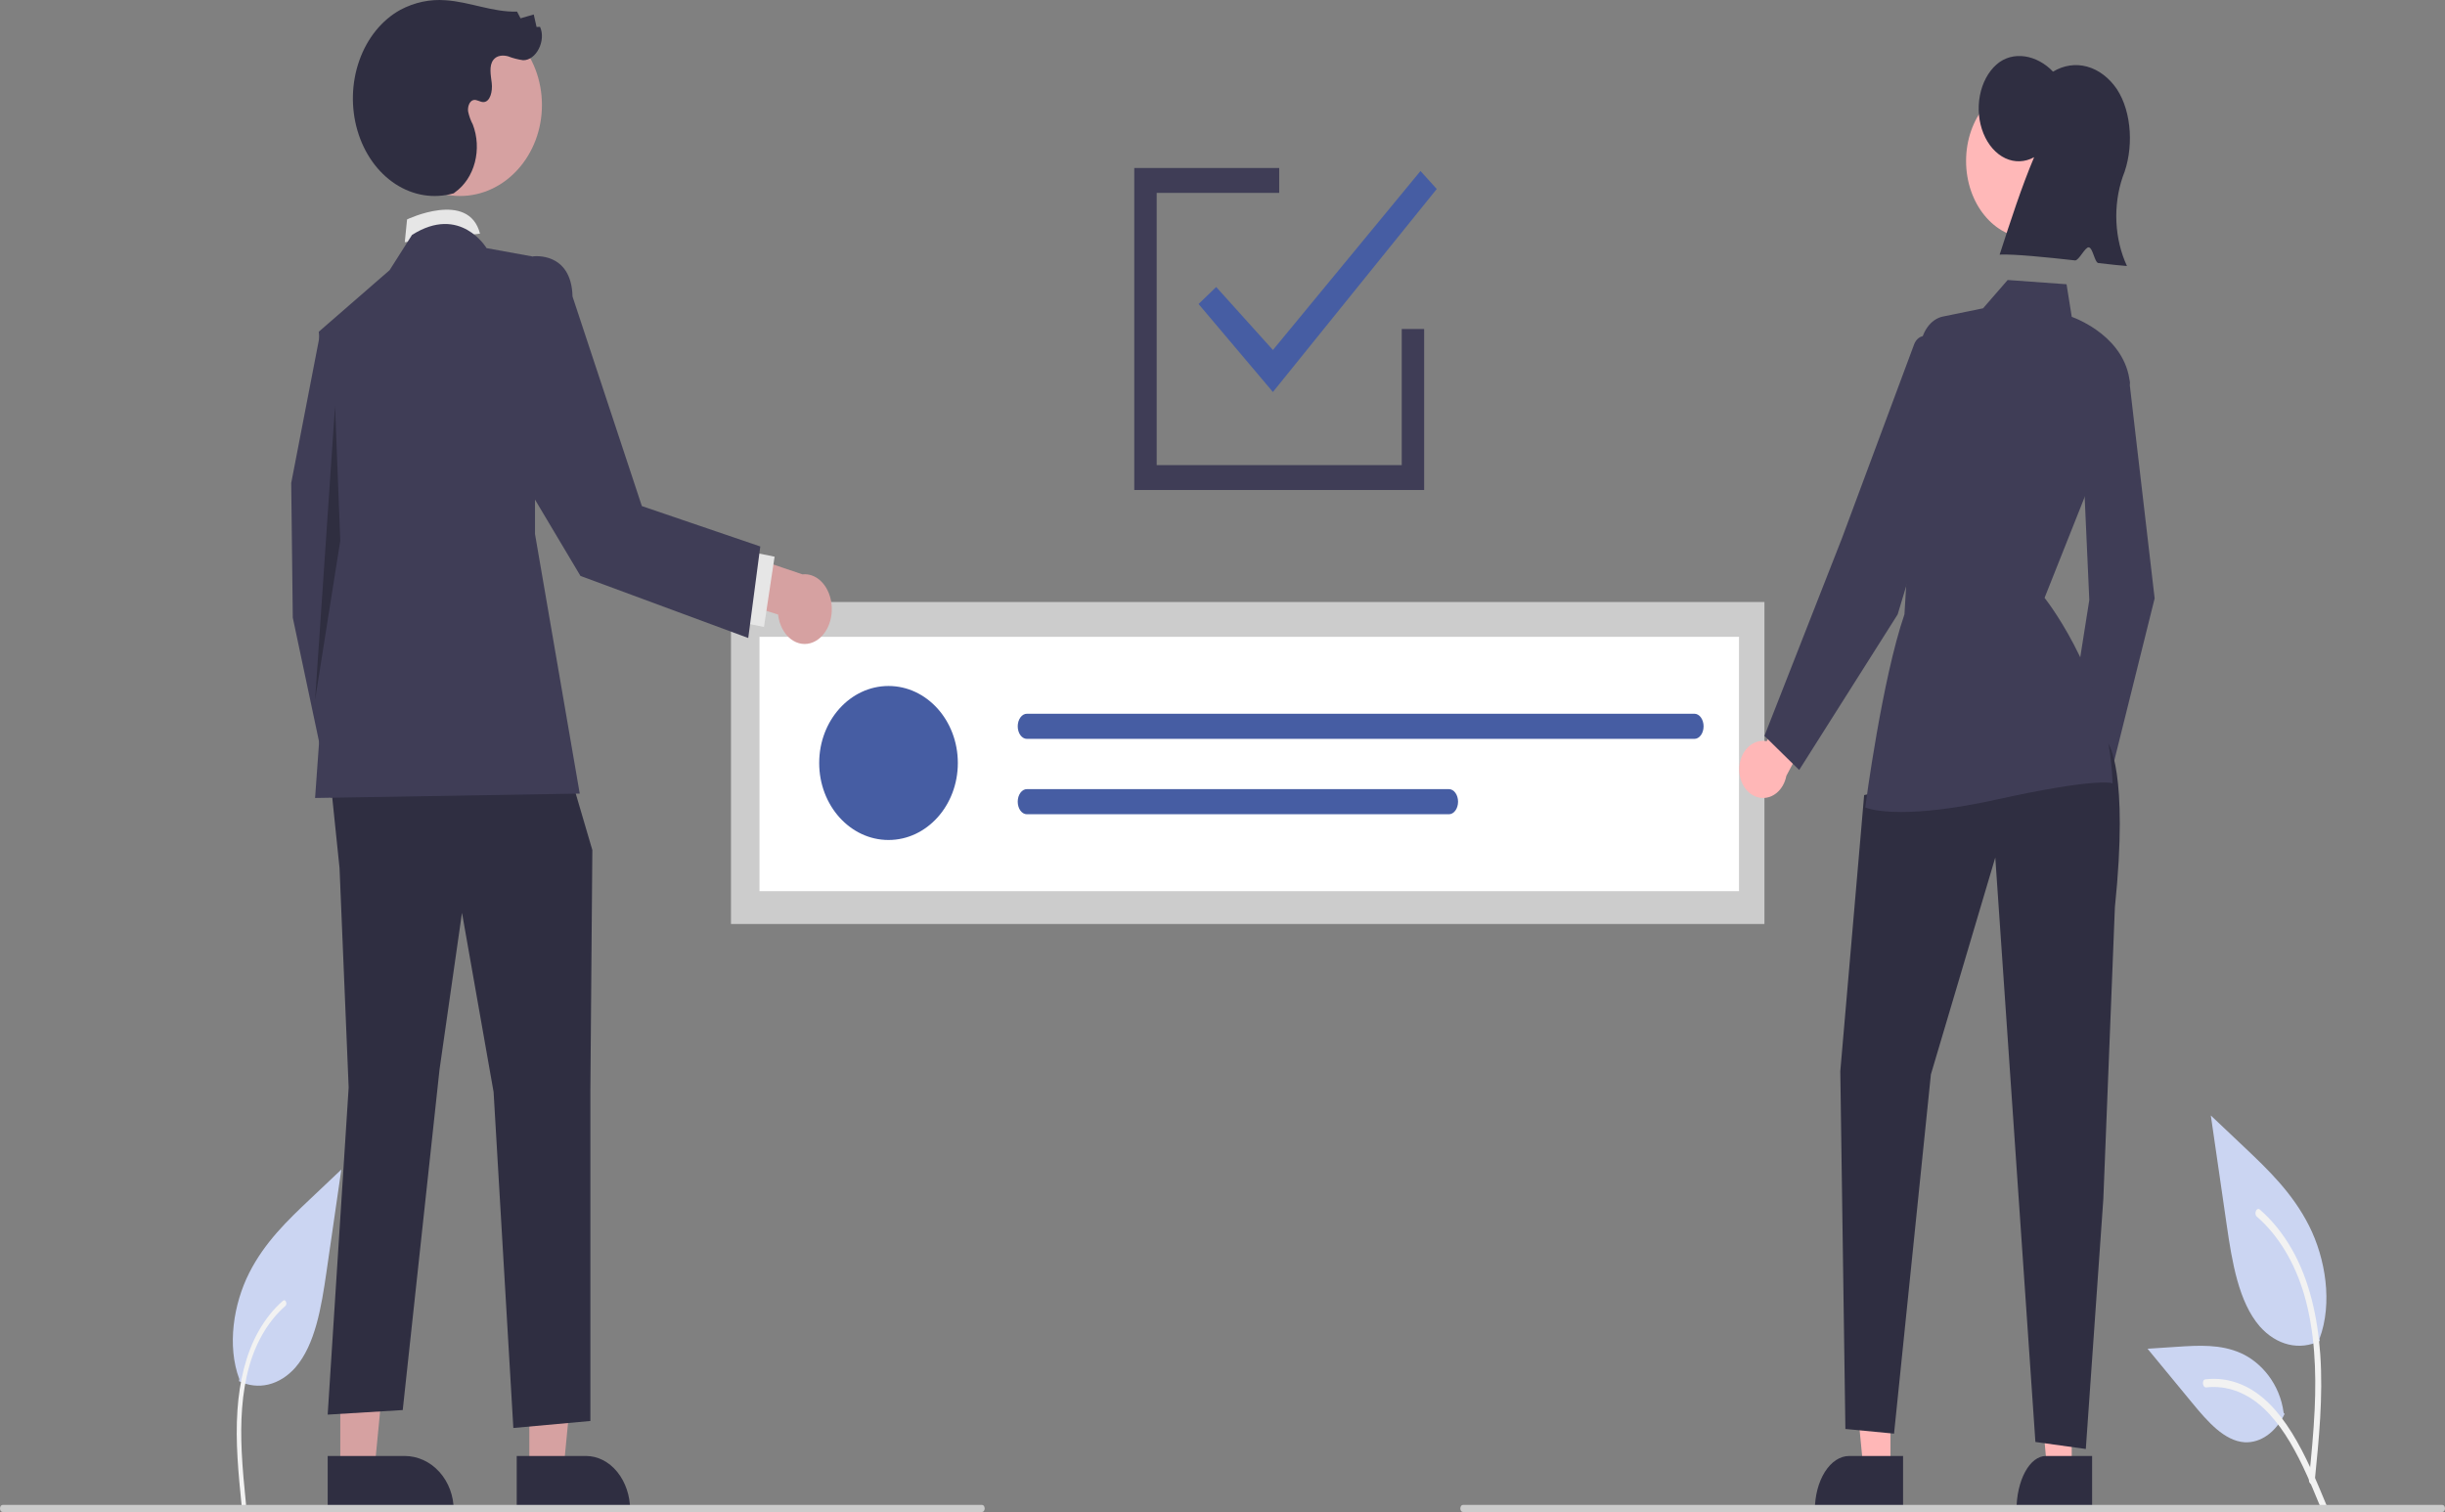 <svg width="435" height="269" viewBox="0 0 435 269" fill="none" xmlns="http://www.w3.org/2000/svg">
<rect x="0" y="0" width="435" height="269" fill="#808080" stroke="none"/>
<g clip-path="url(#clip0_4058_1044)">
<path d="M42.519 245.725C44.203 246.539 46.011 246.742 47.77 246.317C49.528 245.891 51.177 244.851 52.557 243.295C56.074 239.24 57.177 232.56 58.073 226.374L60.726 208.077L55.172 213.332C51.177 217.111 47.093 221.012 44.327 226.486C41.561 231.96 40.354 239.433 42.576 245.356" fill="#CBD5F2"/>
<path d="M42.993 267.877C42.431 262.25 41.853 256.552 42.247 250.864C42.597 245.814 43.718 240.881 46.002 236.836C47.214 234.693 48.688 232.856 50.36 231.41C50.795 231.033 51.196 231.981 50.763 232.357C47.871 234.868 45.635 238.575 44.376 242.945C42.985 247.805 42.762 253.103 43.004 258.265C43.148 261.386 43.455 264.487 43.765 267.585C43.79 267.725 43.775 267.873 43.723 267.999C43.671 268.124 43.587 268.218 43.486 268.26C43.384 268.298 43.275 268.279 43.183 268.207C43.091 268.136 43.023 268.017 42.995 267.877L42.993 267.877Z" fill="#F2F2F2"/>
<path d="M412.734 238.566C410.94 239.433 409.013 239.65 407.14 239.197C405.267 238.743 403.51 237.635 402.039 235.978C398.293 231.657 397.118 224.541 396.163 217.951L393.336 198.457L399.254 204.056C403.51 208.082 407.862 212.238 410.808 218.07C413.755 223.902 415.04 231.864 412.673 238.175" fill="#CBD5F2"/>
<path d="M411.822 263.525C412.567 256.068 413.333 248.515 412.809 240.979C412.345 234.286 410.859 227.75 407.833 222.388C406.227 219.548 404.273 217.115 402.059 215.198C401.481 214.697 400.95 215.954 401.525 216.453C405.357 219.78 408.32 224.694 409.989 230.485C411.832 236.924 412.127 243.945 411.81 250.786C411.618 254.923 411.21 259.032 410.801 263.137C410.769 263.323 410.789 263.519 410.858 263.685C410.926 263.851 411.038 263.974 411.171 264.031C411.306 264.081 411.45 264.056 411.572 263.961C411.694 263.866 411.783 263.709 411.821 263.524L411.822 263.525Z" fill="#F2F2F2"/>
<path d="M406.459 251.56C405.69 253.168 404.632 254.476 403.388 255.358C402.143 256.241 400.755 256.669 399.355 256.6C395.758 256.365 392.76 252.917 390.062 249.642L382.079 239.957L387.362 239.61C391.162 239.36 395.059 239.125 398.678 240.737C402.297 242.349 405.634 246.222 406.295 251.369" fill="#CBD5F2"/>
<path d="M413.926 267.811C410.34 259.092 406.181 249.403 398.749 246.306C396.682 245.448 394.516 245.141 392.365 245.4C391.687 245.481 391.857 246.916 392.533 246.836C396.138 246.425 399.735 247.733 402.721 250.539C405.593 253.226 407.83 256.961 409.723 260.922C410.882 263.348 411.921 265.877 412.959 268.403C413.291 269.21 414.262 268.627 413.926 267.811Z" fill="#F2F2F2"/>
<path d="M312.14 162.322H132.376V109.528H312.14V162.322Z" fill="white"/>
<path d="M158.08 149.444C164.891 149.444 170.412 143.311 170.412 135.745C170.412 128.18 164.891 122.046 158.08 122.046C151.269 122.046 145.747 128.18 145.747 135.745C145.747 143.311 151.269 149.444 158.08 149.444Z" fill="#465DA3"/>
<path d="M182.696 126.984C182.265 126.984 181.851 127.219 181.546 127.639C181.241 128.058 181.069 128.626 181.069 129.219C181.069 129.812 181.241 130.381 181.546 130.8C181.851 131.219 182.265 131.454 182.696 131.454H301.468C301.898 131.453 302.311 131.217 302.615 130.798C302.92 130.379 303.091 129.811 303.091 129.219C303.091 128.627 302.92 128.06 302.615 127.641C302.311 127.222 301.898 126.985 301.468 126.984H182.696Z" fill="#465DA3"/>
<path d="M182.697 140.396C182.265 140.395 181.851 140.629 181.545 141.047C181.24 141.466 181.067 142.034 181.066 142.626C181.066 143.219 181.236 143.788 181.54 144.208C181.845 144.628 182.258 144.865 182.69 144.866H257.778C257.992 144.867 258.204 144.809 258.402 144.697C258.599 144.585 258.779 144.421 258.93 144.213C259.082 144.005 259.202 143.759 259.284 143.487C259.366 143.216 259.408 142.925 259.408 142.631C259.408 142.337 259.366 142.046 259.284 141.775C259.202 141.504 259.082 141.257 258.93 141.049C258.779 140.842 258.599 140.677 258.402 140.565C258.204 140.453 257.992 140.396 257.778 140.396H182.697Z" fill="#465DA3"/>
<path d="M313.918 164.389H130.052V107.102H313.918V164.389ZM135.121 158.551H309.395V113.299H135.121V158.551Z" fill="#CCCCCC"/>
<path d="M362.763 149.209C362.588 148.503 362.528 147.753 362.588 147.012C362.647 146.271 362.824 145.556 363.105 144.919C363.387 144.282 363.767 143.738 364.219 143.324C364.67 142.911 365.182 142.639 365.719 142.527L367.753 131.213L373.058 131.236L370.022 147.157C370.099 148.407 369.84 149.653 369.293 150.659C368.746 151.665 367.95 152.36 367.056 152.613C366.161 152.866 365.23 152.659 364.438 152.031C363.647 151.404 363.051 150.4 362.763 149.209Z" fill="#FFB7B7"/>
<path d="M375.122 139.484L366.714 138.419L371.717 106.743L370.132 71.612L378.785 67.346L383.342 106.459L383.325 106.53L375.122 139.484Z" fill="#3F3D56"/>
<path d="M309.434 136.949C309.423 136.21 309.548 135.478 309.8 134.804C310.051 134.129 310.423 133.529 310.889 133.045C311.355 132.561 311.905 132.205 312.498 132.003C313.092 131.8 313.715 131.756 314.325 131.873L319.388 122.046L325.129 124.271L317.817 138.028C317.585 139.24 316.989 140.308 316.143 141.029C315.296 141.751 314.258 142.076 313.225 141.943C312.192 141.81 311.235 141.228 310.536 140.308C309.838 139.387 309.446 138.192 309.434 136.949Z" fill="#FFB7B7"/>
<path d="M336.339 264.018H331.781L329.613 241.602L336.34 241.602L336.339 264.018Z" fill="#FFB7B7"/>
<path d="M338.582 269L322.887 268.999V268.686C322.887 266.127 323.531 263.673 324.676 261.863C325.822 260.054 327.376 259.037 328.996 259.037L338.583 259.038L338.582 269Z" fill="#2F2E41"/>
<path d="M368.588 262.152H364.266L362.21 239.245L368.589 239.245L368.588 262.152Z" fill="#FFB7B7"/>
<path d="M372.216 269L358.763 268.999V268.686C358.763 266.127 359.315 263.673 360.297 261.863C361.279 260.054 362.61 259.037 363.999 259.037L372.216 259.038L372.216 269Z" fill="#2F2E41"/>
<path d="M361.005 42.343C367.197 42.343 372.217 36.209 372.217 28.643C372.217 21.078 367.197 14.944 361.005 14.944C354.813 14.944 349.794 21.078 349.794 28.643C349.794 36.209 354.813 42.343 361.005 42.343Z" fill="#FFB8B8"/>
<path d="M361.901 27.968C360.269 28.869 358.442 28.936 356.775 28.155C355.108 27.375 353.721 25.802 352.884 23.745C352.047 21.688 351.82 19.293 352.247 17.027C352.674 14.761 353.725 12.786 355.195 11.487C358.102 8.919 362.443 9.769 365.26 12.747C367.16 11.606 369.285 11.293 371.329 11.853C373.372 12.413 375.228 13.817 376.627 15.862C379.347 20.016 379.644 26.611 377.662 31.454C376.795 33.979 376.411 36.746 376.542 39.513C376.673 42.28 377.316 44.962 378.415 47.324C377.562 47.278 375.685 47.07 373.336 46.802C372.656 46.724 372.362 44.088 371.617 44.004C370.96 43.929 369.857 46.406 369.168 46.329C364.067 45.76 358.356 45.182 355.767 45.295C357.718 39.267 359.668 33.239 361.901 27.968Z" fill="#2F2E41"/>
<path d="M375.067 132.263C375.067 132.263 378.784 137.037 376.267 161.452L374.212 213.331L371.096 257.791L362.127 256.546L354.99 152.565L343.535 191.143L336.978 255.06L328.32 254.231L327.415 190.586L331.657 141.455L375.067 132.263Z" fill="#2F2E41"/>
<path d="M338.267 144.463C333.931 144.463 332.184 143.782 332.057 143.729L331.855 143.646L331.891 143.375C331.92 143.152 334.833 120.946 338.83 109.289L341.641 62.012C341.721 60.607 342.163 59.28 342.895 58.246C343.626 57.212 344.604 56.532 345.669 56.317L352.818 54.849L357.192 49.815L367.669 50.572L368.593 56.366C369.846 56.824 378.115 60.137 378.933 68.071L378.943 68.17L378.908 68.259L363.759 106.359C365.039 108.01 375.156 121.597 375.842 138.967L375.859 139.384L375.547 139.291C375.518 139.283 372.28 138.479 355.256 142.242C347.382 143.982 341.91 144.463 338.267 144.463Z" fill="#3F3D56"/>
<path d="M320.099 136.991L313.918 130.924L327.715 95.748L340.547 61.271C340.726 60.789 341.017 60.389 341.38 60.124C341.743 59.859 342.16 59.741 342.577 59.788C342.994 59.834 343.39 60.042 343.711 60.383C344.033 60.724 344.265 61.182 344.376 61.697L347.552 76.38L337.62 109.312L320.099 136.991Z" fill="#3F3D56"/>
<path d="M434.542 269H260.268C260.147 269 260.03 268.934 259.945 268.816C259.859 268.698 259.811 268.538 259.811 268.371C259.811 268.205 259.859 268.045 259.945 267.927C260.03 267.809 260.147 267.743 260.268 267.743H434.542C434.664 267.743 434.78 267.809 434.866 267.927C434.952 268.045 435 268.205 435 268.371C435 268.538 434.952 268.698 434.866 268.816C434.78 268.934 434.664 269 434.542 269Z" fill="#CBCBCB"/>
<path d="M253.376 87.176H201.804V29.889H227.59V34.317H205.79V82.748H249.39V58.532H253.376V87.176Z" fill="#3F3D56"/>
<path d="M226.469 69.741L213.24 54.087L216.379 51.06L226.469 62.269L252.725 30.425L255.619 33.625L226.469 69.741Z" fill="#465DA3"/>
<path d="M72.015 43.089L72.422 39.037C72.422 39.037 83.401 33.785 85.399 41.57L72.015 43.089Z" fill="#E6E6E6"/>
<path d="M94.176 261.528H100.253L103.144 231.639H94.175L94.176 261.528Z" fill="#D6A1A1"/>
<path d="M91.933 259.038L104.258 259.037H104.258C106.342 259.037 108.339 260.054 109.812 261.863C111.285 263.673 112.113 266.127 112.113 268.686V268.999L91.933 269L91.933 259.038Z" fill="#2F2E41"/>
<path d="M60.542 261.528H66.619L69.51 231.639H60.541L60.542 261.528Z" fill="#D6A1A1"/>
<path d="M58.299 259.038L71.994 259.037H71.994C74.309 259.037 76.528 260.054 78.165 261.863C79.802 263.673 80.721 266.127 80.722 268.686V268.999L58.299 269L58.299 259.038Z" fill="#2F2E41"/>
<path d="M64.18 60.642L56.886 59.699L51.812 85.936L52.09 109.885L58.883 141.946L68.963 134.963L64.176 102.145L64.18 60.642Z" fill="#3F3D56"/>
<path d="M58.677 137.688L60.407 154.426L62.032 193.481L58.299 251.68L71.652 250.867L78.197 190.292L82.194 162.396L87.817 194.278L91.331 254.056L105.035 252.81V194.068L105.386 151.238L100.467 134.5L58.677 137.688Z" fill="#2F2E41"/>
<path d="M86.564 44.146C86.564 44.146 81.922 36.32 73.3 41.798L69.321 48.059L56.72 59.016L59.373 95.798L56.057 141.972L103.144 141.19L95.186 95.016V45.711L86.564 44.146Z" fill="#3F3D56"/>
<path opacity="0.25" d="M59.611 72.231L56.057 124.537L60.541 96.189L59.611 72.231Z" fill="black"/>
<path d="M144.697 114.246C144.034 114.536 143.33 114.636 142.635 114.537C141.94 114.439 141.269 114.145 140.671 113.677C140.074 113.209 139.563 112.577 139.175 111.827C138.787 111.077 138.531 110.226 138.426 109.335L127.81 105.954L127.83 97.139L142.771 102.185C143.945 102.056 145.114 102.487 146.058 103.395C147.002 104.304 147.654 105.627 147.891 107.113C148.129 108.6 147.935 110.147 147.346 111.462C146.757 112.777 145.814 113.767 144.697 114.246Z" fill="#D6A1A1"/>
<path d="M133.086 98.087L131.201 110.594L135.924 111.549L137.809 99.042L133.086 98.087Z" fill="#E6E6E6"/>
<path d="M81.843 34.87C89.893 34.87 96.418 27.622 96.418 18.68C96.418 9.739 89.893 2.491 81.843 2.491C73.794 2.491 67.269 9.739 67.269 18.68C67.269 27.622 73.794 34.87 81.843 34.87Z" fill="#D6A1A1"/>
<path d="M80.727 34.391C77.218 35.396 73.521 34.809 70.355 32.744C67.188 30.68 64.778 27.284 63.592 23.217C62.406 19.151 62.528 14.703 63.936 10.738C65.344 6.773 67.936 3.574 71.209 1.762C73.73 0.42 76.487 -0.17 79.241 0.042C83.53 0.312 87.699 2.203 91.993 2.064L92.615 3.258L94.96 2.579L95.463 4.801L96.08 4.775C97.187 7.229 95.407 10.743 93.072 10.713C92.153 10.586 91.248 10.351 90.369 10.01C89.465 9.779 88.4 9.837 87.777 10.652C86.966 11.71 87.319 13.363 87.488 14.782C87.657 16.202 87.235 18.114 86.034 18.16C85.421 18.184 84.837 17.659 84.234 17.797C83.532 17.958 83.177 18.97 83.28 19.814C83.454 20.642 83.737 21.433 84.12 22.154C84.932 24.267 85.061 26.663 84.483 28.883C83.904 31.103 82.659 32.989 80.986 34.18" fill="#2F2E41"/>
<path d="M91.701 48.801L94.926 45.604C94.926 45.604 101.661 44.743 101.862 52.759L114.196 90.038L135.266 97.223L133.122 113.509L103.276 102.467L87.259 75.582L91.701 48.801Z" fill="#3F3D56"/>
<path d="M174.732 269H0.457C0.336 269 0.22 268.934 0.134 268.816C0.048 268.698 0 268.538 0 268.371C0 268.205 0.048 268.045 0.134 267.927C0.22 267.809 0.336 267.743 0.457 267.743H174.732C174.853 267.743 174.97 267.809 175.055 267.927C175.141 268.045 175.189 268.205 175.189 268.371C175.189 268.538 175.141 268.698 175.055 268.816C174.97 268.934 174.853 269 174.732 269Z" fill="#CBCBCB"/>
</g>
<defs>
<clipPath id="clip0_4058_1044">
<rect width="435" height="269" fill="white"/>
</clipPath>
</defs>
</svg>

